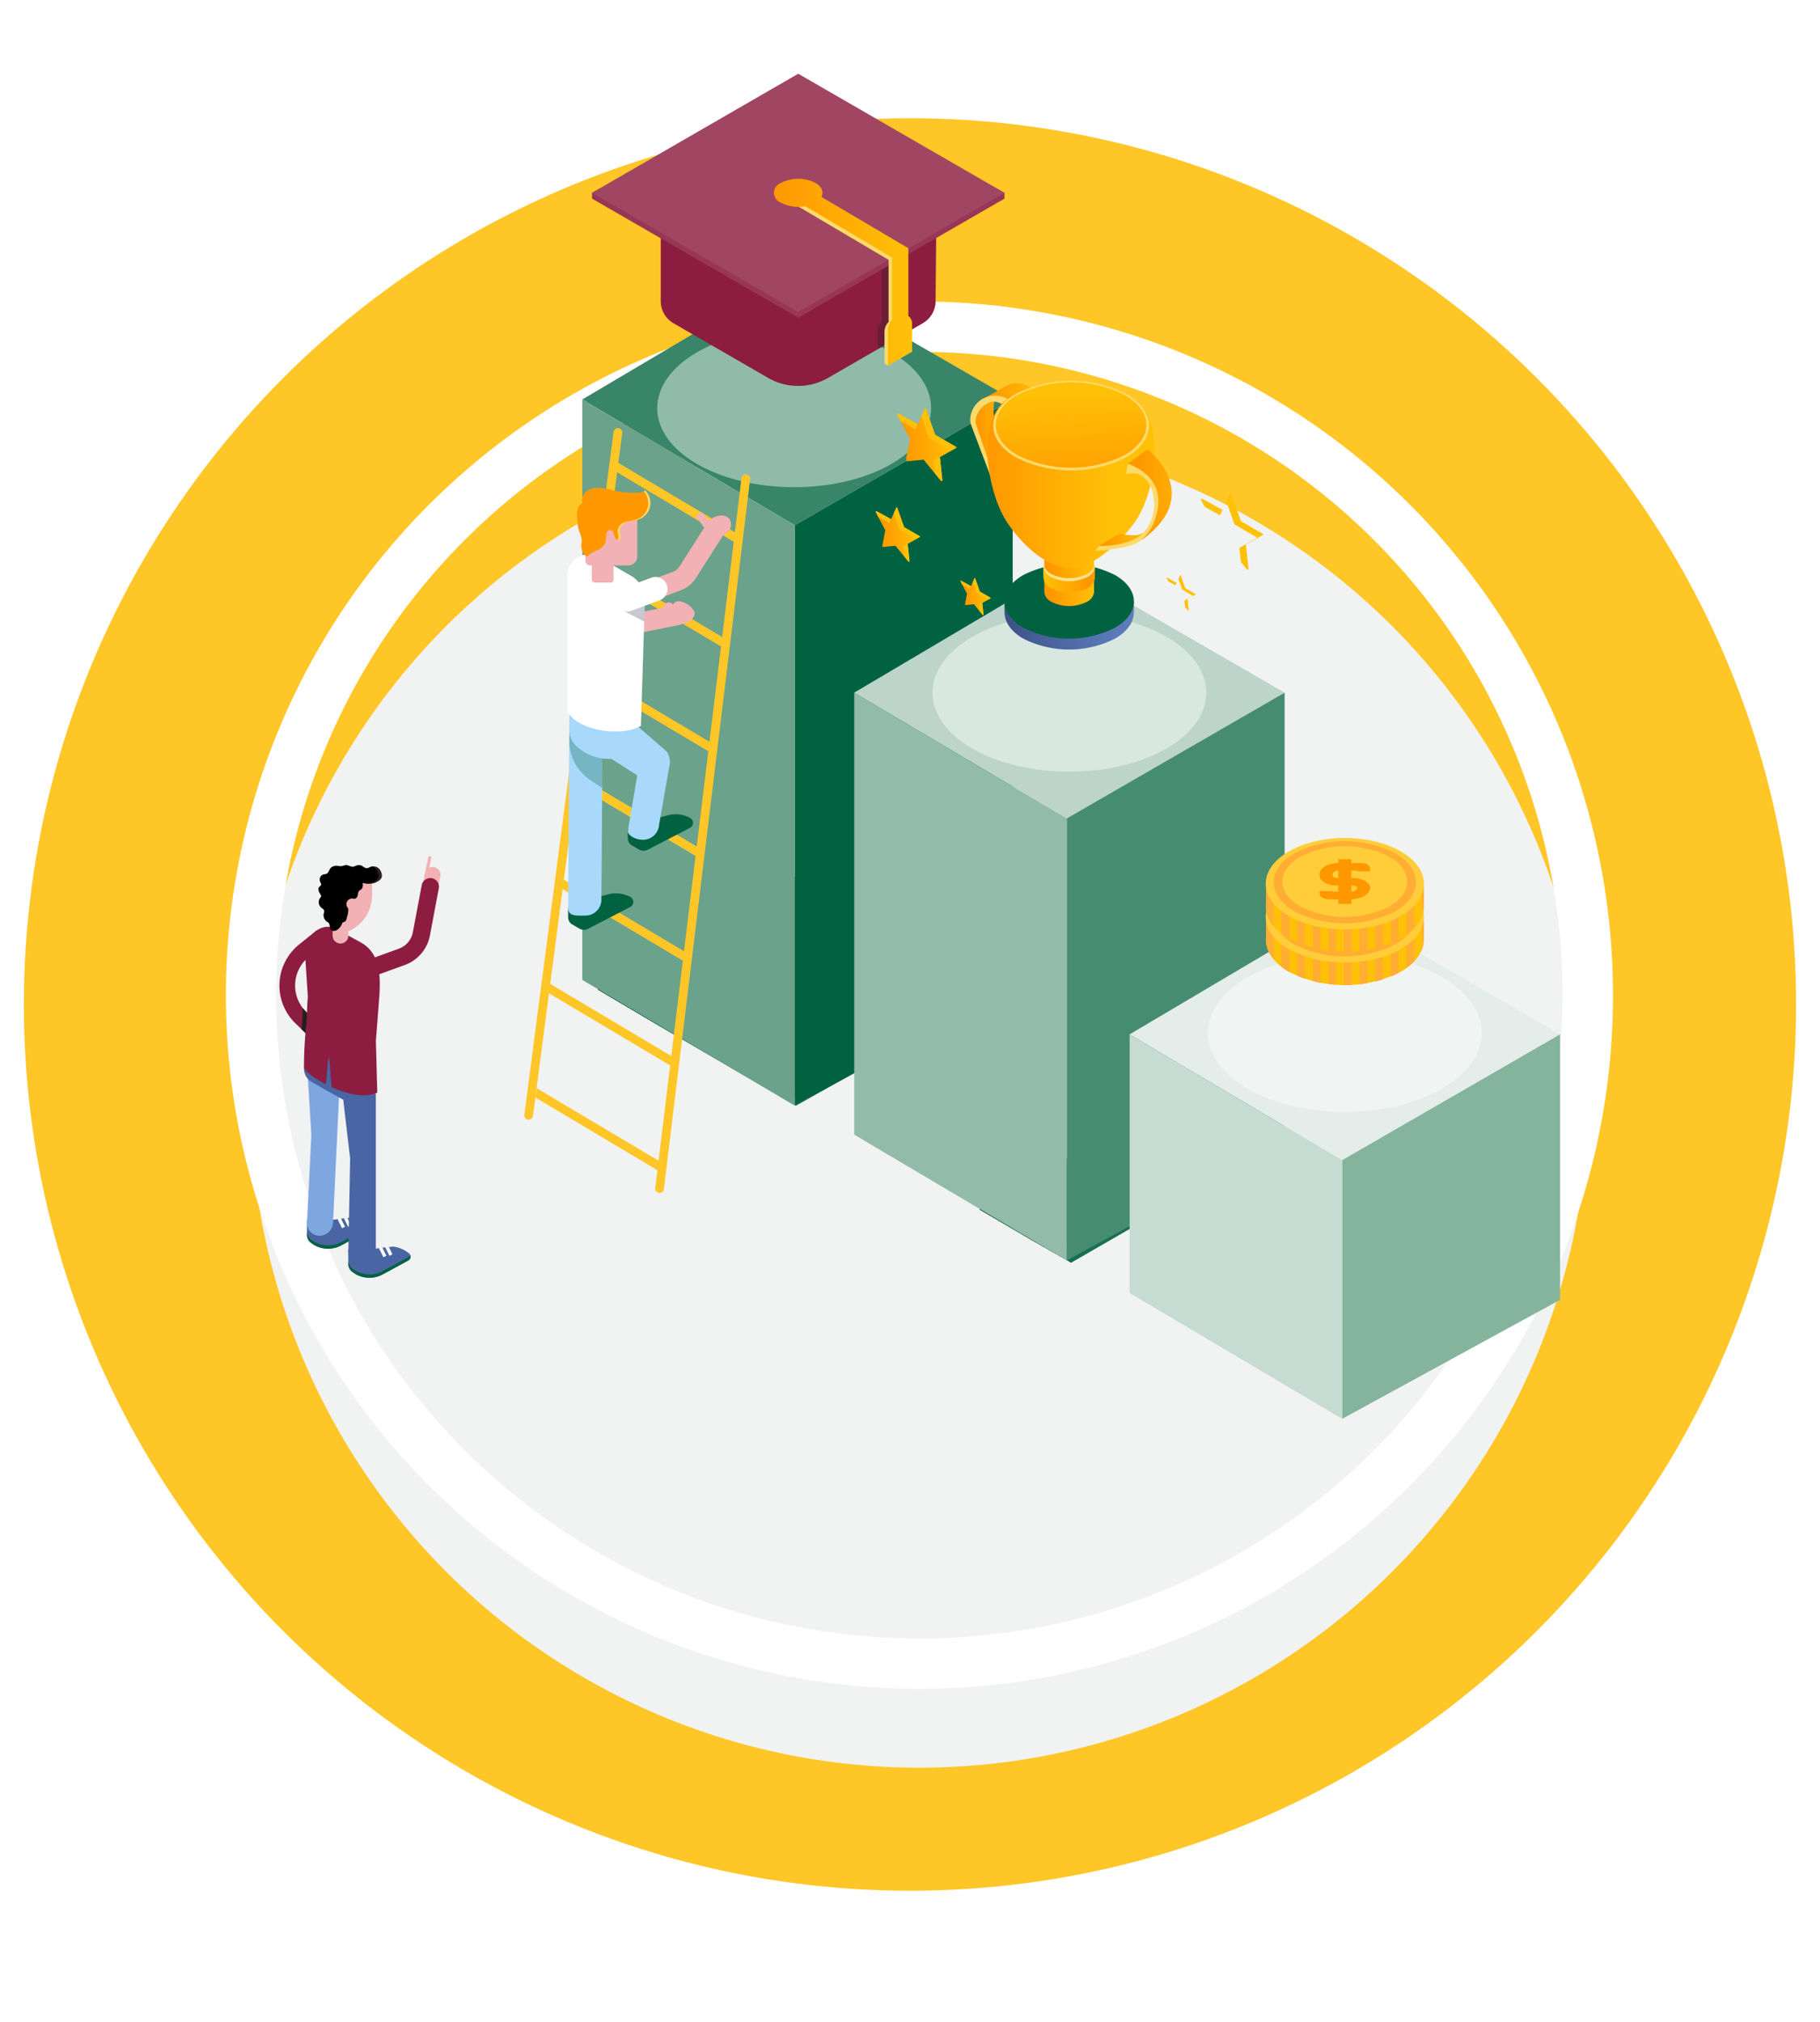<svg xmlns="http://www.w3.org/2000/svg" xmlns:xlink="http://www.w3.org/1999/xlink" width="228.627" height="253.975" viewBox="0 0 228.627 253.975"><defs><style>.a{fill:#fff;}.b{fill:#ffc627;}.c{fill:#f1f2f2;}.d{fill:url(#e);}.ah,.e,.f,.g,.h,.i,.j,.k,.l,.m,.n,.o,.p,.q,.r,.s,.t,.u{fill:#006241;}.e{opacity:0.902;}.f{opacity:0.927;}.g{opacity:0.951;}.h{opacity:0.976;}.j{opacity:0.61;}.k{opacity:0.634;}.l{opacity:0.659;}.m{opacity:0.683;}.n{opacity:0.707;}.o{opacity:0.732;}.p{opacity:0.756;}.q{opacity:0.78;}.r{opacity:0.805;}.s{opacity:0.829;}.t{opacity:0.854;}.u{opacity:0.878;}.v{fill:#398569;}.w{fill:url(#f);}.x{fill:#bcd4c9;}.y{fill:#468c71;}.z{fill:#93bbaa;}.aa{fill:#e4ede9;}.ab{fill:#84b49c;}.ac{fill:#c6dbd1;}.ad,.ae,.af{opacity:0.44;mix-blend-mode:multiply;isolation:isolate;}.ad{fill:url(#g);}.ae{fill:url(#h);}.af{fill:url(#i);}.ag{fill:url(#j);}.ah,.ak,.bh{opacity:0.3;}.ai{fill:url(#k);}.aj{fill:#f2b1b5;}.ak{fill:#48486a;}.al{fill:url(#l);}.am{fill:#ffda6a;}.an{fill:#4a65a3;}.ao{fill:#8c1d40;}.ap{fill:url(#m);}.aq{fill:url(#n);}.ar,.bh{fill:#231f20;}.as{fill:#ef9ea3;opacity:0.2;}.at{fill:url(#o);}.au{fill:url(#p);}.av{fill:#ffe188;}.aw{fill:url(#q);}.ax{fill:url(#r);}.ay{fill:url(#s);}.az{fill:url(#t);}.ba{fill:url(#u);}.bb{fill:url(#v);}.bc{fill:url(#w);}.bd{fill:url(#x);}.be{fill:#ffc107;}.bf{fill:url(#y);}.bg{fill:url(#z);}.bi{fill:#993655;}.bj{fill:#a14662;}.bk{fill:url(#ac);}.bl{fill:#ffad33;}.bm{fill:#ffcd39;}.bn{fill:#ff9800;}.bo{filter:url(#c);}.bp{filter:url(#a);}</style><filter id="a" x="0" y="11.851" width="228.627" height="228.626" filterUnits="userSpaceOnUse"><feOffset dx="-1" input="SourceAlpha"/><feGaussianBlur stdDeviation="1" result="b"/><feFlood flood-opacity="0.102"/><feComposite operator="in" in2="b"/><feComposite in="SourceGraphic"/></filter><filter id="c" x="22.456" y="41.024" width="186.001" height="190" filterUnits="userSpaceOnUse"><feOffset dy="13" input="SourceAlpha"/><feGaussianBlur stdDeviation="3" result="d"/><feFlood flood-opacity="0.369"/><feComposite operator="in" in2="d"/><feComposite in="SourceGraphic"/></filter><linearGradient id="e" x1="41.848" y1="8.947" x2="44.552" y2="11.183" gradientUnits="objectBoundingBox"><stop offset="0" stop-color="#fff"/><stop offset="1" stop-color="#222221"/></linearGradient><linearGradient id="f" x1="397.112" y1="0.5" x2="398.112" y2="0.5" gradientUnits="objectBoundingBox"><stop offset="0" stop-color="#6ba28b"/><stop offset="1" stop-color="#006241"/></linearGradient><radialGradient id="g" cx="0.5" cy="0.5" r="0.875" gradientTransform="translate(0.211 328.917) scale(0.577 0.517)" gradientUnits="objectBoundingBox"><stop offset="0.091" stop-color="#48486a"/><stop offset="0.118" stop-color="#4f4f70"/><stop offset="0.351" stop-color="#8d8da2"/><stop offset="0.564" stop-color="#bebeca"/><stop offset="0.75" stop-color="#e1e1e7"/><stop offset="0.901" stop-color="#f7f7f8"/><stop offset="1" stop-color="#fff"/></radialGradient><radialGradient id="h" cx="0.5" cy="0.5" r="0.875" gradientTransform="translate(0.211 329.728) scale(0.577 0.517)" xlink:href="#g"/><radialGradient id="i" cx="0.5" cy="0.5" r="0.875" gradientTransform="translate(0.211 330.698) scale(0.577 0.517)" xlink:href="#g"/><linearGradient id="j" x1="107.011" y1="0.5" x2="108.011" y2="0.5" gradientUnits="objectBoundingBox"><stop offset="0" stop-color="#a8d9fb"/><stop offset="1" stop-color="#fff"/></linearGradient><linearGradient id="k" x1="36.784" y1="0.5" x2="37.784" y2="0.5" xlink:href="#j"/><linearGradient id="l" x1="50.424" y1="0.5" x2="51.424" y2="0.5" gradientUnits="objectBoundingBox"><stop offset="0.15" stop-color="#ff9800"/><stop offset="1" stop-color="#ffc107"/></linearGradient><linearGradient id="m" x1="2347.114" y1="0.5" x2="2348.114" y2="0.5" gradientUnits="objectBoundingBox"><stop offset="0" stop-color="#7ea7df"/><stop offset="1" stop-color="#4a65a3"/></linearGradient><linearGradient id="n" x1="1159.845" y1="0.5" x2="1160.845" y2="0.5" gradientUnits="objectBoundingBox"><stop offset="0" stop-color="#4a65a3"/><stop offset="0.238" stop-color="#4d69a6"/><stop offset="0.491" stop-color="#5776b2"/><stop offset="0.751" stop-color="#688bc5"/><stop offset="1" stop-color="#7ea7df"/></linearGradient><linearGradient id="o" y1="0.5" x2="1" y2="0.5" gradientUnits="objectBoundingBox"><stop offset="0" stop-color="#3c5185"/><stop offset="0.269" stop-color="#475f98"/><stop offset="0.731" stop-color="#5775b3"/><stop offset="1" stop-color="#5d7dbe"/></linearGradient><linearGradient id="p" x1="0" y1="0.5" x2="1" y2="0.5" xlink:href="#l"/><linearGradient id="q" y1="0.5" x2="1" y2="0.5" gradientUnits="objectBoundingBox"><stop offset="0" stop-color="#ffc107"/><stop offset="0.85" stop-color="#ff9800"/></linearGradient><linearGradient id="r" x1="0" y1="0.5" x2="1" y2="0.5" xlink:href="#l"/><linearGradient id="s" x1="0" y1="0.5" x2="1" y2="0.5" xlink:href="#l"/><linearGradient id="t" y1="0.5" x2="1" y2="0.5" gradientUnits="objectBoundingBox"><stop offset="0" stop-color="#ff9800"/><stop offset="0.707" stop-color="#ffc107"/></linearGradient><linearGradient id="u" x1="0.592" y1="1.588" x2="0.465" y2="0.086" xlink:href="#l"/><linearGradient id="v" x1="0" y1="0.5" x2="1" y2="0.5" xlink:href="#l"/><linearGradient id="w" x1="0" y1="0.5" x2="1" y2="0.5" xlink:href="#l"/><linearGradient id="x" x1="0" y1="0.5" x2="1" y2="0.5" xlink:href="#l"/><linearGradient id="y" x1="0" y1="0.5" x2="1" y2="0.5" xlink:href="#l"/><linearGradient id="z" x1="0" y1="0.5" x2="1" y2="0.5" xlink:href="#l"/><linearGradient id="ac" y1="0.5" x2="1" y2="0.5" gradientUnits="objectBoundingBox"><stop offset="0" stop-color="#ff9800"/><stop offset="1" stop-color="#ffc107"/></linearGradient></defs><g transform="translate(-11.326 -6.682)"><path class="a" d="M469.413,573.389H337.023l-23.04-122.382,11.729-131.593H443.67Z" transform="translate(-260.568 -312.732)"/><g transform="translate(15.544 0)"><g class="bp" transform="matrix(1, 0, 0, 1, -4.22, 6.68)"><ellipse class="b" cx="111.313" cy="111.313" rx="111.313" ry="111.313" transform="translate(4 14.85)"/></g></g><g transform="translate(0 13.982)"><g class="bo" transform="matrix(1, 0, 0, 1, 11.33, -7.3)"><ellipse class="c" cx="84" cy="84" rx="84" ry="84" transform="translate(31.46 41.02)"/></g><g transform="translate(39.618 30.56)"><path class="d" d="M445.244,480.713a87.123,87.123,0,1,1,25.558-61.6A86.884,86.884,0,0,1,445.244,480.713ZM326.5,361.974a80.8,80.8,0,1,0,57.133-23.7A80.6,80.6,0,0,0,326.5,361.974Z" transform="translate(-296.472 -331.944)"/></g></g><g transform="translate(46.428 15.942)"><path class="e" d="M367.556,378.323l11.5,6.7-26.561,15.335-11.5-6.7Z" transform="translate(-253.049 -251.017)"/><path class="f" d="M367.556,378.323l10.373,6.056-26.561,15.335-10.373-6.056Z" transform="translate(-253.049 -251.017)"/><path class="g" d="M367.556,378.323l9.248,5.408-26.561,15.335-9.248-5.409Z" transform="translate(-253.049 -251.017)"/><path class="h" d="M367.556,378.323l8.123,4.761-26.561,15.335-8.123-4.761Z" transform="translate(-253.049 -251.017)"/><path class="i" d="M367.556,378.323l7,4.113-26.561,15.335-7-4.113Z" transform="translate(-253.049 -251.017)"/><path class="j" d="M345.114,365.408l24.915,14.619L343.381,395.21l-24.915-14.619Z" transform="translate(-278.467 -265.588)"/><path class="k" d="M345.114,365.408l23.794,13.964L342.26,394.556l-23.794-13.964Z" transform="translate(-278.467 -265.588)"/><path class="l" d="M345.114,365.408l22.672,13.311L341.139,393.9l-22.672-13.31Z" transform="translate(-278.467 -265.588)"/><path class="m" d="M345.114,365.408l21.551,12.656-26.648,15.184-21.551-12.656Z" transform="translate(-278.467 -265.588)"/><path class="n" d="M345.114,365.408l20.43,12L338.9,392.594l-20.43-12Z" transform="translate(-278.467 -265.588)"/><path class="o" d="M345.114,365.408l19.308,11.348-26.648,15.184-19.308-11.348Z" transform="translate(-278.467 -265.588)"/><path class="p" d="M345.114,365.408,363.3,376.1l-26.648,15.183-18.187-10.694Z" transform="translate(-278.467 -265.588)"/><path class="q" d="M345.114,365.408l17.066,10.04-26.647,15.184-17.066-10.04Z" transform="translate(-278.467 -265.588)"/><path class="r" d="M345.114,365.408l15.945,9.386-26.648,15.183-15.945-9.386Z" transform="translate(-278.467 -265.588)"/><path class="s" d="M345.114,365.408l14.823,8.732L333.29,389.323l-14.823-8.732Z" transform="translate(-278.467 -265.588)"/><path class="t" d="M345.114,365.408l13.7,8.077-26.648,15.184-13.7-8.078Z" transform="translate(-278.467 -265.588)"/><path class="u" d="M345.114,365.408l12.581,7.423-26.648,15.184-12.581-7.423Z" transform="translate(-278.467 -265.588)"/><path class="e" d="M345.114,365.408l11.46,6.769-26.648,15.184-11.46-6.769Z" transform="translate(-278.467 -265.588)"/><path class="f" d="M345.114,365.408l10.338,6.115L328.8,386.707l-10.338-6.115Z" transform="translate(-278.467 -265.588)"/><path class="g" d="M345.114,365.408l9.217,5.461-26.647,15.184-9.217-5.461Z" transform="translate(-278.467 -265.588)"/><path class="h" d="M345.114,365.408l8.1,4.807L326.562,385.4l-8.1-4.807Z" transform="translate(-278.467 -265.588)"/><path class="i" d="M345.114,365.408l6.975,4.153-26.648,15.183-6.975-4.153Z" transform="translate(-278.467 -265.588)"/><path class="v" d="M371.616,346.107l-27.37-15.8-26.7,15.8,26.7,15.8Z" transform="translate(-279.503 -305.193)"/><path class="i" d="M357.462,337.73v73.753l-27.37,14.946v-72.9Z" transform="translate(-265.35 -296.816)"/><path class="w" d="M317.548,337.73v72.9l26.7,15.8v-72.9Z" transform="translate(-279.503 -296.816)"/><path class="x" d="M387.665,363.409l-27.371-15.8-26.7,15.8,26.7,15.8Z" transform="translate(-261.395 -285.672)"/><path class="y" d="M373.512,355.032V411.4l-27.37,14.946V370.834Z" transform="translate(-247.242 -277.295)"/><path class="z" d="M333.6,355.032v55.515l26.7,15.8V370.834Z" transform="translate(-261.395 -277.295)"/><path class="aa" d="M403.922,383.574l-27.37-15.8-26.7,15.8,26.7,15.8Z" transform="translate(-243.053 -262.921)"/><path class="ab" d="M389.769,375.2v33.341L362.4,423.484V391Z" transform="translate(-228.9 -254.543)"/><path class="ac" d="M349.854,375.2v32.485l26.7,15.8V391Z" transform="translate(-243.053 -254.543)"/><path class="ad" d="M326.994,336.474c6.7-3.867,17.658-3.867,24.356,0s6.7,10.194,0,14.061-17.658,3.867-24.356,0S320.3,340.341,326.994,336.474Z" transform="translate(-274.513 -301.504)"/><path class="ae" d="M343.242,353.266c6.7-3.867,17.658-3.867,24.356,0s6.7,10.194,0,14.061-17.658,3.867-24.356,0S336.542,357.133,343.242,353.266Z" transform="translate(-256.183 -282.56)"/><path class="af" d="M359.5,373.343c6.7-3.867,17.658-3.867,24.356,0s6.7,10.194,0,14.061-17.658,3.867-24.356,0S352.8,377.21,359.5,373.343Z" transform="translate(-237.841 -259.908)"/><path class="b" d="M314.673,426.272c-.023,0-.047,0-.07,0a.548.548,0,0,1-.472-.615L325.34,339.9a.547.547,0,1,1,1.085.143L315.216,425.8A.546.546,0,0,1,314.673,426.272Z" transform="translate(-283.364 -294.907)"/><path class="b" d="M322.4,432.4c-.021,0-.045,0-.068,0a.55.55,0,0,1-.477-.611l10.833-89.155a.539.539,0,0,1,.609-.477.547.547,0,0,1,.477.611l-10.831,89.155A.548.548,0,0,1,322.4,432.4Z" transform="translate(-274.647 -291.835)"/><path class="b" d="M335.283,351.982,319.3,342.464l.181-1.167,16.106,9.589Z" transform="translate(-277.53 -292.791)"/><path class="b" d="M334.531,358.162l-15.986-9.518.181-1.167,16.106,9.589Z" transform="translate(-278.379 -285.818)"/><path class="b" d="M333.779,364.343l-15.986-9.518.181-1.167,16.106,9.589Z" transform="translate(-279.227 -278.845)"/><path class="b" d="M333.026,370.523l-15.986-9.518.181-1.168,16.106,9.589Z" transform="translate(-280.076 -271.872)"/><path class="b" d="M332.274,376.7l-15.986-9.518.181-1.167,16.106,9.589Z" transform="translate(-280.925 -264.899)"/><path class="b" d="M331.522,382.884l-15.986-9.518.181-1.167,16.106,9.589Z" transform="translate(-281.774 -257.926)"/><path class="b" d="M330.77,389.064l-15.987-9.518.181-1.167,16.106,9.589Z" transform="translate(-282.622 -250.953)"/><path class="i" d="M319.205,371.331l5.308-2.741a.718.718,0,0,0-.013-1.279l-.083-.04a3.86,3.86,0,0,0-2.958-.185l-3.959.97a.97.97,0,0,0-.79.966l.008.883a1.019,1.019,0,0,0,.507.875l.913.528A1.11,1.11,0,0,0,319.205,371.331Z" transform="translate(-280.447 -263.932)"/><path class="ag" d="M318.88,382.662c-1.113,0-2.169.13-2.169-.983l.151-24.3a2.017,2.017,0,0,1,2.018-2.016,2.4,2.4,0,0,1,2.177,2.277l-.162,23.011A2.015,2.015,0,0,1,318.88,382.662Z" transform="translate(-280.447 -276.926)"/><path class="ah" d="M316.782,357.18v1.473a5.933,5.933,0,0,0,2.645,4.938l1.483.988.066-5.746Z" transform="translate(-280.367 -274.871)"/><path class="i" d="M322.727,366.667l5.308-2.743a.716.716,0,0,0-.015-1.277l-.083-.043a3.845,3.845,0,0,0-2.956-.183l-3.961.968a.972.972,0,0,0-.79.968l.009.881a1.023,1.023,0,0,0,.509.875l.911.528A1.114,1.114,0,0,0,322.727,366.667Z" transform="translate(-276.476 -269.197)"/><path class="ai" d="M326.053,374.919c-.043,0-.085,0-.128,0-1.111-.07-1.79-.69-1.8-1.049l1.194-7.042-3.248-2.075a5.977,5.977,0,0,1-4.416-1.613,2.9,2.9,0,0,1-.87-2.122v-5.127a2.076,2.076,0,0,1,1.82-2.094,2.016,2.016,0,0,1,2.213,2.007v2.89a2.069,2.069,0,0,0,.638,1.537,1.92,1.92,0,0,0,1.445.492l1.92-.541L329,363.82a2.356,2.356,0,0,1,.415,1.5l-1.356,7.7A2.02,2.02,0,0,1,326.053,374.919Z" transform="translate(-280.367 -278.704)"/><path class="aj" d="M321.641,356.7l-4.24-7.287a1.26,1.26,0,0,1,2.179-1.266l3.333,5.727,6.653-1.336a1.261,1.261,0,1,1,.494,2.473Z" transform="translate(-279.861 -285.772)"/><path class="a" d="M326.412,352.577l-.5,15.832c-2.437,1.407-7.838.645-9.247-1.794V349.531a2.653,2.653,0,0,1,3.98-2.3l4.031,2.328A3.481,3.481,0,0,1,326.412,352.577Z" transform="translate(-280.505 -286.5)"/><path class="aj" d="M320.874,356.156a1.26,1.26,0,0,1-.438-2.441l6.251-2.324a1.389,1.389,0,0,0,.681-.551l3.493-5.478a1.26,1.26,0,0,1,2.126,1.353l-3.492,5.48a3.923,3.923,0,0,1-1.928,1.558l-6.253,2.324A1.263,1.263,0,0,1,320.874,356.156Z" transform="translate(-277.172 -288.864)"/><path class="ak" d="M319.654,350.311s-.075.368.449.692c.149.091.315.413.5.449l2.354,1.228.083-2.735c0-.115-.011-.226-.021-.338l-1.82-.364A1.214,1.214,0,0,0,319.654,350.311Z" transform="translate(-277.131 -283.868)"/><path class="a" d="M321.008,352.545a1.513,1.513,0,0,1-.528-2.931l3.541-1.317a1.513,1.513,0,1,1,1.053,2.837l-3.539,1.315A1.539,1.539,0,0,1,321.008,352.545Z" transform="translate(-277.306 -285)"/><path class="aj" d="M0,0H6.518a0,0,0,0,1,0,0V6.455A1.136,1.136,0,0,1,5.382,7.591H.594A.594.594,0,0,1,0,7V0A0,0,0,0,1,0,0Z" transform="translate(38.432 54.168)"/><path class="aj" d="M.089,0H2.636a.089.089,0,0,1,.089.089V5.137a.362.362,0,0,1-.362.362h-2A.362.362,0,0,1,0,5.137V.089A.089.089,0,0,1,.089,0Z" transform="translate(39.247 58.414)"/><path class="aj" d="M325.718,350.986c.145.73-.824,1.462-1.569,1.462A1.346,1.346,0,0,1,322.8,351.1c0-.745.2-1.462.941-1.462A2.52,2.52,0,0,1,325.718,350.986Z" transform="translate(-273.575 -283.379)"/><path class="aj" d="M325.015,345.353c1.09-1.1,2.5-.892,2.8-.215a1.342,1.342,0,0,1-.677,1.773c-.675.3-.651-.466-.956-1.143S324.5,345.879,325.015,345.353Z" transform="translate(-271.208 -289.088)"/><path class="aj" d="M323.685,350.379a.675.675,0,1,1-.675-.673A.675.675,0,0,1,323.685,350.379Z" transform="translate(-274.101 -283.304)"/><rect class="aj" width="2.489" height="0.945" rx="0.125" transform="translate(53.031 55.022) rotate(52.429)"/><path class="al" d="M325.745,343.23c-.013.183-.236.262-.417.285a10.419,10.419,0,0,1-3.712-.294,8.45,8.45,0,0,0-1.637-.279,2.363,2.363,0,0,0-1.564.458,1.388,1.388,0,0,0-.485,1.481c-.534.192-.69.866-.7,1.432a7.185,7.185,0,0,0,.306,2.177,3.027,3.027,0,0,1,.307,1.2,2.171,2.171,0,0,0,.1,1.339c.077.147.283.453.464.481.243.038.447-.26.655-.37s.426-.2.636-.3a1.93,1.93,0,0,0,1.111-1.017c.121-.372.036-.788.145-1.166.07-.243.3-.49.538-.413.166.053.249.234.315.394l.264.651a.507.507,0,0,0,.106.179.318.318,0,0,0,.455-.094.683.683,0,0,0,.06-.511,3.125,3.125,0,0,1-.1-.519,1.276,1.276,0,0,1,.97-1.094c.5-.168,1.034-.185,1.52-.381a2.185,2.185,0,0,0,.653-3.641Z" transform="translate(-279.858 -290.936)"/><path class="am" d="M323.1,343.077a.234.234,0,0,1-.108.172,2.182,2.182,0,0,1-.819,3.469c-.485.2-1.024.213-1.517.381a1.279,1.279,0,0,0-.973,1.094,3.128,3.128,0,0,0,.1.519.683.683,0,0,1-.06.511.353.353,0,0,1-.14.115.326.326,0,0,0,.415-.115.683.683,0,0,0,.06-.511,3.144,3.144,0,0,1-.1-.519,1.277,1.277,0,0,1,.971-1.094c.5-.168,1.034-.185,1.52-.381a2.185,2.185,0,0,0,.653-3.641Z" transform="translate(-277.212 -290.783)"/><path class="an" d="M301.295,386.364v1.813a1.261,1.261,0,0,0,.626,1.09l.247.177a3.525,3.525,0,0,0,3.458.053l3.2-1.737a.548.548,0,0,0,.013-.956h0a3.7,3.7,0,0,0-1.99-.792,7.473,7.473,0,0,1-.922.1l-1.486.2Z" transform="translate(-297.841 -242.351)"/><path class="i" d="M308.829,386.78l-3.2,1.737a3.536,3.536,0,0,1-3.458-.053l-.247-.177a1.261,1.261,0,0,1-.626-1.09v.415a1.261,1.261,0,0,0,.626,1.09l.247.177a3.525,3.525,0,0,0,3.458.053l3.2-1.737a.544.544,0,0,0,.241-.69A.535.535,0,0,1,308.829,386.78Z" transform="translate(-297.841 -241.785)"/><path class="a" d="M304,387.125l.372-.183-.447-.9a3.511,3.511,0,0,1-.449.032Z" transform="translate(-295.378 -242.313)"/><path class="a" d="M303.664,387.267l.373-.184-.5-1.008-.435.059Z" transform="translate(-295.799 -242.27)"/><path class="an" d="M303.737,388.078v1.813a1.261,1.261,0,0,0,.626,1.09l.247.179a3.53,3.53,0,0,0,3.458.051l3.2-1.737a.547.547,0,0,0,.011-.956h0a3.7,3.7,0,0,0-1.988-.792,7.072,7.072,0,0,1-.924.1l-1.483.2Z" transform="translate(-295.085 -240.417)"/><path class="i" d="M311.271,388.494l-3.2,1.737a3.53,3.53,0,0,1-3.458-.053l-.247-.177a1.261,1.261,0,0,1-.626-1.09v.415a1.261,1.261,0,0,0,.626,1.09l.247.179a3.53,3.53,0,0,0,3.458.051l3.2-1.737a.544.544,0,0,0,.241-.69A.527.527,0,0,1,311.271,388.494Z" transform="translate(-295.085 -239.851)"/><path class="ao" d="M304.22,382.849a.982.982,0,0,1-.685-.277l-1.845-1.781a6.613,6.613,0,0,1,.441-9.9l2.047-1.652a.986.986,0,0,1,1.239,1.535l-2.047,1.651a4.637,4.637,0,0,0-.309,6.947l1.845,1.783a.985.985,0,0,1-.685,1.694Z" transform="translate(-299.672 -261.512)"/><path class="ap" d="M302.942,400.994a1.58,1.58,0,0,1-1.545-1.724l.541-10.918-.721-11.876a1.726,1.726,0,0,1,1.726-1.726c.951,0,2.807.773,2.807,1.726l-1.083,22.794A1.725,1.725,0,0,1,302.942,400.994Z" transform="translate(-297.93 -255.047)"/><path class="aq" d="M301.864,378.5c0-1.392.764-7.911,1.969-7.215l6.315,3.646c.6.347-.843-.132-.843.562v7.183a1.721,1.721,0,0,1,.843,1.475v22.794a1.726,1.726,0,1,1-3.452,0l.221-11.669-.866-7.385-3.956-2.222a1.942,1.942,0,0,1-.971-1.681Z" transform="translate(-298.035 -259.021)"/><path class="ar" d="M303.434,375.937a.986.986,0,0,1-1.371,1.417l-1.088-1.051c.026-.294.047-.524.057-.639.068-.672.083-1.345.109-2.02a4.407,4.407,0,0,0,.447.509Z" transform="translate(-298.2 -256.294)"/><path class="ao" d="M301.279,372.366l.343,5.314c-.115,1.132-.077,2.264-.191,3.395a50.8,50.8,0,0,0-.294,5.465c.085.407,1.2,1.3,2.7,2.071.136.072.277-3.395.419-3.327s.264,3.663.4,3.725c1.9.849,4.159,1.4,5.689.655l-.177-6.493.315-4.052c.194-2.775.728-6.48-2-8.181-.115-.072-.234-.14-.353-.206l-2.905-1.586a2.219,2.219,0,0,0-2.218,0h0A3.46,3.46,0,0,0,301.279,372.366Z" transform="translate(-298.052 -261.705)"/><path class="aj" d="M303.8,372.935a.986.986,0,0,1-.985-.985v-3.875a.986.986,0,0,1,1.973,0v3.875A.986.986,0,0,1,303.8,372.935Z" transform="translate(-296.131 -263.691)"/><path class="aj" d="M302.856,372.763h0V366.2h4.861v1.7A4.861,4.861,0,0,1,302.856,372.763Z" transform="translate(-296.079 -264.698)"/><path d="M309.817,366.01a1.017,1.017,0,0,0-1.364-.553c-.262.134-.443.206-.7.049-.338-.206-.426-.341-.883-.277-.187.028-.432.19-.6.185-.372-.008-.615-.3-1.049-.172a1.262,1.262,0,0,1-.724.077,1.313,1.313,0,0,0-.7.06c-.443.179-.413.511-.666.811-.215.253-.519.085-.775.321a.731.731,0,0,0-.162.817c.057.126.157.26.1.389-.036.092-.136.138-.2.209-.253.255-.051.679.143.983a.352.352,0,0,1,.074.194.472.472,0,0,1-.13.238.9.9,0,0,0,.117,1.179c.151.134.364.238.4.438a.832.832,0,0,1-.057.326.985.985,0,0,0,.49,1.086c.447.225.038,1.032.726,1.1.538.049,1.03-.619,1.145-1.073-.017.068.349-.119.377-.153a1.207,1.207,0,0,0,.164-.443,3.338,3.338,0,0,0,.177-.881c.008-.113-.015-1.373.1-1.377a2.1,2.1,0,0,0,.7-.1c.528-.206.309-.549.509-.922.1-.181.328-.219.436-.4a1.109,1.109,0,0,0,.06-.685,2.607,2.607,0,0,0,1.515.006c.372-.16.894-.428.9-.875A1.227,1.227,0,0,0,309.817,366.01Z" transform="translate(-297.073 -265.813)"/><path class="as" d="M306.645,366.488c-.011.447-.532.715-.9.875a1.77,1.77,0,0,1-.843.1,1.441,1.441,0,0,0,.428-.1c.372-.16.894-.428.9-.875a1.228,1.228,0,0,0-.125-.556,1.161,1.161,0,0,0-.741-.63,1.054,1.054,0,0,1,1.158.63A1.226,1.226,0,0,1,306.645,366.488Z" transform="translate(-293.775 -265.736)"/><path class="aj" d="M305.053,367.893a.713.713,0,1,1-.713-.713A.713.713,0,0,1,305.053,367.893Z" transform="translate(-295.209 -263.589)"/><path class="a" d="M306.441,388.84l.375-.185-.447-.9c-.149.017-.3.03-.449.032Z" transform="translate(-292.622 -240.378)"/><path class="a" d="M306.106,388.981l.373-.184-.5-1.008-.435.059Z" transform="translate(-293.044 -240.336)"/><path class="aj" d="M305.539,379.218l.03-.011,4.659-1.692a4.8,4.8,0,0,0,3.065-3.6l1.422-7.428a.981.981,0,1,0-1.928-.368l-1.422,7.425a2.833,2.833,0,0,1-1.807,2.124l-4.657,1.69a.981.981,0,0,0,.638,1.856Z" transform="translate(-294.502 -265.682)"/><path class="ao" d="M305.632,378.59l.034-.013,4.657-1.69a4.922,4.922,0,0,0,3.137-3.682l1.119-5.936a1.091,1.091,0,0,0-2.143-.411l-1.119,5.938a2.723,2.723,0,0,1-1.737,2.039l-4.659,1.692a1.091,1.091,0,0,0,.711,2.062Z" transform="translate(-294.56 -264.95)"/><path class="aj" d="M308.376,367.437h0a.192.192,0,0,0,.23-.151l.494-2.371a.2.2,0,0,0-.151-.23h0a.193.193,0,0,0-.23.151l-.494,2.371A.193.193,0,0,0,308.376,367.437Z" transform="translate(-290.026 -266.408)"/><g transform="translate(74.898 38.564)"><path class="at" d="M358.726,351.4h-.355a5.042,5.042,0,0,0-2.026-1.943,12.789,12.789,0,0,0-11.51,0,5.028,5.028,0,0,0-2.013,1.943h-.353v1.222h.013c-.066,1.249.713,2.511,2.354,3.461a12.8,12.8,0,0,0,11.51,0c1.652-.949,2.437-2.211,2.369-3.461h.013Z" transform="translate(-326.285 -323.692)"/><path class="i" d="M356.344,355.439c3.173-1.822,3.173-4.8,0-6.625a12.789,12.789,0,0,0-11.51,0c-3.154,1.822-3.154,4.8,0,6.625A12.8,12.8,0,0,0,356.344,355.439Z" transform="translate(-326.285 -324.418)"/><path class="au" d="M344.817,347.021v4.437h0a1.58,1.58,0,0,0,.907,1.207,4.927,4.927,0,0,0,4.433,0,1.586,1.586,0,0,0,.911-1.207h0v-4.437Z" transform="translate(-323.635 -324.897)"/><path class="av" d="M350.282,348.664a5.085,5.085,0,0,1-4.571,0,1.9,1.9,0,0,1-.841-.862v-.353l-.1,0v1.383h.006a1.639,1.639,0,0,0,.934,1.247,5.085,5.085,0,0,0,4.571,0,1.639,1.639,0,0,0,.941-1.247h.006v-1.288l-.1.051v.207A1.906,1.906,0,0,1,350.282,348.664Z" transform="translate(-323.688 -324.417)"/><path class="aw" d="M350.282,348.864a5.085,5.085,0,0,1-4.571,0,1.636,1.636,0,0,1-.934-1.247h-.006v1.413h.006a1.633,1.633,0,0,0,.934,1.245,5.071,5.071,0,0,0,4.571,0,1.633,1.633,0,0,0,.941-1.245h.006v-1.413h-.006A1.636,1.636,0,0,1,350.282,348.864Z" transform="translate(-323.688 -324.225)"/><path class="ax" d="M340.982,339.015l3.324-1.877a2.858,2.858,0,0,1,2.926.07l2.075,1.3-3.118,1.754-2.122-1.354a2.156,2.156,0,0,0-1.409-.4Z" transform="translate(-327.962 -336.464)"/><path class="ay" d="M342.622,346.262l3.35-1.892a6.272,6.272,0,0,1-2.486-6.779,3.981,3.981,0,0,0-1.677.5,2.921,2.921,0,0,0-1.271,2.663Z" transform="translate(-328.463 -335.537)"/><path class="am" d="M343.013,347.682l-2.458-6.5a1.642,1.642,0,0,1-.109-.587,3.091,3.091,0,0,1,4.65-2.667l1.83,1.241-.221.323-1.813-.662c-.834-.487-1.426-.819-2.275-.332a2.67,2.67,0,0,0-1.5,2.252,1.233,1.233,0,0,0,.083.447l2.175,6.349Z" transform="translate(-328.567 -335.642)"/><path class="az" d="M359.692,354.588c3.056-3.878,4.282-13.5,0-15.956s-11.269-2.458-15.528,0-2.869,11.961,0,15.956c2.152,2.994,4.94,5.35,7.755,5.35S357.779,357.016,359.692,354.588Z" transform="translate(-327.415 -336.442)"/><path class="am" d="M358.5,346.244c3.818-2.194,3.818-5.78,0-7.972a15.39,15.39,0,0,0-13.848,0c-3.8,2.192-3.8,5.778,0,7.972A15.4,15.4,0,0,0,358.5,346.244Z" transform="translate(-327.034 -336.626)"/><path class="ba" d="M358.1,345.878c3.69-2.09,3.69-5.508,0-7.6a15.088,15.088,0,0,0-13.387,0c-3.671,2.09-3.671,5.508,0,7.6A15.074,15.074,0,0,0,358.1,345.878Z" transform="translate(-326.862 -336.526)"/><path class="am" d="M347.856,352.443a19.074,19.074,0,0,0,4.171-.583c.781-.2,2.675-1.122,3.156-2.528.543-1.586,1.013-3.863.092-5.544a4.616,4.616,0,0,0-3.378-2.271l-.26,1.39a2.081,2.081,0,0,1,1.941.119,3.533,3.533,0,0,1,1.477,2.437,5.352,5.352,0,0,1-1.2,4.733s-3.48,1.794-5.614,1.664Z" transform="translate(-320.206 -331.107)"/><path class="bb" d="M349.755,342.474l2.475-1.8s7.3,5.651-.768,11.409a10.352,10.352,0,0,0,1.149-1.394C353.7,348.7,354.967,344.5,349.755,342.474Z" transform="translate(-318.064 -332.064)"/><path class="bc" d="M348.038,347.307l2.586-1.551s2.328.575,3.1-.2C353.727,345.553,352.478,347.307,348.038,347.307Z" transform="translate(-320.001 -326.554)"/><path class="bd" d="M341.638,348.291l-.449,1-1.239-.683a.055.055,0,0,0-.075.074l.819,1.554-.253,1.322a.089.089,0,0,0,.087.106l1.036-.1,1.1,1.343a.054.054,0,0,0,.1-.041l-.158-1.473,1.022-.573a.049.049,0,0,0,0-.083l-1.326-.766-.592-1.673A.04.04,0,0,0,341.638,348.291Z" transform="translate(-329.218 -323.492)"/><path class="be" d="M340.1,348.924l.934.511.149-.332-1.232-.675a.055.055,0,0,0-.075.075Z" transform="translate(-329.218 -323.317)"/><path class="be" d="M342.808,350.732l-1.326-.766-.592-1.673a.04.04,0,0,0-.074,0l-.219.483.49,1.39,1.326.766a.046.046,0,0,1,0,.081l-1.022.575.094.873.362.443a.054.054,0,0,0,.1-.041l-.158-1.473,1.022-.573A.049.049,0,0,0,342.808,350.732Z" transform="translate(-328.396 -323.492)"/><path class="bf" d="M337.464,344.127l-.662,1.462-1.82-1a.08.08,0,0,0-.109.109l1.2,2.284-.375,1.943a.131.131,0,0,0,.13.155l1.524-.149,1.62,1.973a.08.08,0,0,0,.141-.06l-.232-2.162,1.5-.845a.068.068,0,0,0,0-.119l-1.949-1.126-.866-2.458A.06.06,0,0,0,337.464,344.127Z" transform="translate(-334.864 -328.203)"/><path class="be" d="M335.2,345.059l1.373.749.219-.49-1.811-.99a.08.08,0,0,0-.109.109Z" transform="translate(-334.864 -327.946)"/><path class="be" d="M339.183,347.715l-1.949-1.126-.866-2.458a.06.06,0,0,0-.111,0l-.321.711.719,2.041L338.6,348a.069.069,0,0,1,0,.119l-1.5.845.138,1.283.532.649a.08.08,0,0,0,.14-.06l-.232-2.162,1.5-.845A.068.068,0,0,0,339.183,347.715Z" transform="translate(-333.656 -328.203)"/><path class="bg" d="M339.6,338.292l-.883,1.954-2.43-1.339a.108.108,0,0,0-.147.145l1.611,3.052-.5,2.594a.177.177,0,0,0,.172.211l2.035-.2,2.167,2.639a.107.107,0,0,0,.187-.081l-.311-2.89,2.009-1.128a.091.091,0,0,0,0-.16l-2.605-1.5-1.158-3.284A.08.08,0,0,0,339.6,338.292Z" transform="translate(-333.437 -334.799)"/><path class="be" d="M336.58,339.538l1.835,1,.294-.651-2.42-1.324a.108.108,0,0,0-.147.145Z" transform="translate(-333.437 -334.455)"/><path class="be" d="M341.9,343.087l-2.6-1.5-1.158-3.284a.08.08,0,0,0-.149-.006l-.43.949.964,2.728,2.6,1.5a.093.093,0,0,1,0,.162l-2.007,1.128.183,1.715.713.868a.107.107,0,0,0,.187-.081l-.311-2.89,2.009-1.128A.091.091,0,0,0,341.9,343.087Z" transform="translate(-331.824 -334.799)"/><path class="ay" d="M353.735,348.115l-.432.958-1.192-.658a.054.054,0,0,0-.072.072l.79,1.494-.245,1.273a.085.085,0,0,0,.085.1l1-.1,1.062,1.292a.052.052,0,0,0,.091-.041l-.151-1.415.983-.551a.045.045,0,0,0,0-.079l-1.275-.739-.568-1.609A.039.039,0,0,0,353.735,348.115Z" transform="translate(-315.493 -323.689)"/><path class="be" d="M352.254,348.726l.9.489.143-.319-1.185-.649a.054.054,0,0,0-.072.072Z" transform="translate(-315.493 -323.521)"/><path class="be" d="M354.86,350.465l-1.275-.739-.568-1.609a.039.039,0,0,0-.072,0l-.211.466.472,1.335,1.275.738a.046.046,0,0,1,0,.079l-.985.551.092.841.349.426a.052.052,0,0,0,.091-.041l-.151-1.415.983-.551A.045.045,0,0,0,354.86,350.465Z" transform="translate(-314.703 -323.689)"/><path class="ax" d="M357.717,343.31l-.93,2.058-2.558-1.409a.113.113,0,0,0-.155.151l1.7,3.214-.526,2.73a.184.184,0,0,0,.181.221l2.141-.213,2.282,2.777a.113.113,0,0,0,.2-.085l-.328-3.041,2.113-1.188a.1.1,0,0,0,0-.168l-2.741-1.583-1.219-3.458A.084.084,0,0,0,357.717,343.31Z" transform="translate(-313.207 -329.139)"/><path class="be" d="M354.535,344.621l1.93,1.054.311-.685-2.548-1.392a.113.113,0,0,0-.155.151Z" transform="translate(-313.207 -328.778)"/><path class="be" d="M360.133,348.358l-2.741-1.583-1.219-3.458a.084.084,0,0,0-.155-.006l-.451,1,1.013,2.871,2.739,1.583a.1.1,0,0,1,0,.17L357.2,350.12l.194,1.807.751.913a.113.113,0,0,0,.2-.085l-.328-3.041,2.113-1.188A.1.1,0,0,0,360.133,348.358Z" transform="translate(-311.507 -329.139)"/></g><path class="ao" d="M322.179,331.952V343.18a3.2,3.2,0,0,0,1.6,2.775l11.886,6.864a7.538,7.538,0,0,0,7.534,0l11.905-6.872a3.208,3.208,0,0,0,1.6-2.748l.1-11.318-17.318-9.928Z" transform="translate(-274.278 -314.616)"/><path class="bh" d="M341.205,343.329V345.5l3.177-1.835-.153-1.134a1.134,1.134,0,0,0-.468-.924V333.1l-13.268-7.838-1.039,1.756,12.265,7.247v7.809A1.8,1.8,0,0,0,341.205,343.329Z" transform="translate(-266.069 -310.887)"/><path class="bi" d="M344.029,318.848l-25.908,14.229v.728l25.908,14.958,25.908-14.958v-.728Z" transform="translate(-278.856 -318.119)"/><path class="bj" d="M344.029,318.506l-25.908,14.958,25.908,14.958,25.908-14.958Z" transform="translate(-278.856 -318.506)"/><path class="am" d="M344.17,341.611V333.1L330.9,325.258l-1.039,1.756,12.265,7.247v7.809a1.8,1.8,0,0,0-.517,1.26v3.946l.438.255,3.024-1.747-.438-3.248A1.128,1.128,0,0,0,344.17,341.611Z" transform="translate(-265.605 -310.887)"/><path class="bk" d="M345.742,341.942v-8.513l-10.924-6.455c.311-.6.072-1.281-.747-1.754a4.793,4.793,0,0,0-4.318,0,1.318,1.318,0,0,0,0,2.494,4.752,4.752,0,0,0,3.039.43l10.909,6.447V342.4a1.8,1.8,0,0,0-.515,1.26v4.493l3.024-1.747v-3.539A1.134,1.134,0,0,0,345.742,341.942Z" transform="translate(-266.739 -311.509)"/><g transform="translate(123.898 95.994)"><path class="be" d="M377.738,370.1h-1.026a7.038,7.038,0,0,0-1.873-1.52,15.58,15.58,0,0,0-14.053,0,7.074,7.074,0,0,0-1.873,1.52h-1v2.147h.006c-.185,1.6.764,3.233,2.867,4.446a15.58,15.58,0,0,0,14.053,0c2.1-1.213,3.052-2.848,2.867-4.446h.032Z" transform="translate(-357.876 -359.893)"/><path class="bl" d="M360.72,367.274q-.5.169-.981.377v9.135q.476.208.981.377Z" transform="translate(-355.798 -359.476)"/><path class="bl" d="M358.818,368.333v6.853a8.039,8.039,0,0,0,.93.632l.051.028v-8.168l-.051.028A8.062,8.062,0,0,0,358.818,368.333Z" transform="translate(-356.838 -359.02)"/><path class="bl" d="M361.641,367.036c-.332.062-.658.134-.981.217V377.72c.324.083.649.155.981.217Z" transform="translate(-354.759 -359.745)"/><path class="bl" d="M366.186,367.9v7.208a6.672,6.672,0,0,0,.981-.86v-5.493A6.643,6.643,0,0,0,366.186,367.9Z" transform="translate(-348.525 -358.764)"/><path class="bl" d="M367.107,372.155a3.47,3.47,0,0,0,.209-1.6h.032V368.4h-.241Z" transform="translate(-347.486 -358.2)"/><path class="bl" d="M365.325,367.381c-.322-.1-.647-.194-.981-.272V377.7c.334-.079.66-.17.981-.272Z" transform="translate(-350.603 -359.662)"/><path class="bl" d="M358.878,373.44V368.4h-.964v2.147h.006A3.8,3.8,0,0,0,358.878,373.44Z" transform="translate(-357.876 -358.2)"/><path class="bl" d="M366.246,367.867a10.676,10.676,0,0,0-.981-.462v9.33a10.661,10.661,0,0,0,.981-.462Z" transform="translate(-349.564 -359.328)"/><path class="bl" d="M362.562,366.922c-.33.021-.655.053-.981.092v11.2c.326.038.651.07.981.092Z" transform="translate(-353.72 -359.873)"/><path class="bl" d="M363.483,378.339V366.927c-.326-.017-.653-.023-.981-.021V378.36C362.83,378.363,363.158,378.356,363.483,378.339Z" transform="translate(-352.681 -359.891)"/><path class="bl" d="M364.4,367.087c-.323-.055-.651-.1-.981-.136v11.263c.33-.036.658-.081.981-.136Z" transform="translate(-351.642 -359.841)"/><ellipse class="bm" cx="9.937" cy="5.737" rx="9.937" ry="5.737" transform="translate(0 4.16)"/><path class="bl" d="M373.62,367.258a14.033,14.033,0,0,0-12.652,0c-3.48,2.009-3.48,5.295,0,7.3a14.034,14.034,0,0,0,12.652,0C377.1,372.553,377.1,369.267,373.62,367.258Z" transform="translate(-357.357 -361.194)"/><path class="bm" d="M372.264,367.346a12.519,12.519,0,0,0-11.1,0c-3.054,1.73-3.054,4.563,0,6.293a12.506,12.506,0,0,0,11.1,0C375.316,371.909,375.316,369.076,372.264,367.346Z" transform="translate(-356.776 -360.859)"/><path class="bn" d="M364.98,371.588h-2.763c-.634,0-1.151-.3-1.151-.67v-.343h1.641v.06h2.273c.436,0,.792-.206.792-.46,0-.166-.232-.3-.515-.3h-2.035c-1.188,0-2.156-.562-2.156-1.254v-.172c0-.779,1.092-1.413,2.433-1.413h2.76c.634,0,1.151.3,1.151.668v.389h-1.639v-.1H363.5c-.436,0-.792.206-.792.46v.172c0,.166.23.3.515.3h2.035c1.187,0,2.154.562,2.154,1.254C367.41,370.954,366.321,371.588,364.98,371.588Z" transform="translate(-354.301 -359.745)"/><rect class="bn" width="1.639" height="5.613" transform="translate(9.118 6.828)"/><path class="be" d="M377.738,368.142h-1.026a7.036,7.036,0,0,0-1.873-1.52,15.593,15.593,0,0,0-14.053,0,7.072,7.072,0,0,0-1.873,1.52h-1v2.149h.006c-.185,1.6.764,3.231,2.867,4.446a15.594,15.594,0,0,0,14.053,0c2.1-1.215,3.052-2.85,2.867-4.446h.032Z" transform="translate(-357.876 -362.098)"/><path class="bl" d="M360.72,365.319q-.5.172-.981.377v9.134q.476.208.981.377Z" transform="translate(-355.798 -361.682)"/><path class="bl" d="M358.818,366.38v6.853a8.326,8.326,0,0,0,.93.632l.051.026v-8.166l-.051.026A8.058,8.058,0,0,0,358.818,366.38Z" transform="translate(-356.838 -361.225)"/><path class="bl" d="M361.641,365.081c-.332.062-.658.136-.981.217v10.469c.324.081.649.153.981.215Z" transform="translate(-354.759 -361.95)"/><path class="bl" d="M366.186,365.95v7.208a6.691,6.691,0,0,0,.981-.86v-5.493A6.771,6.771,0,0,0,366.186,365.95Z" transform="translate(-348.525 -360.97)"/><path class="bl" d="M367.107,370.2a3.461,3.461,0,0,0,.209-1.6h.032V366.45h-.241Z" transform="translate(-347.486 -360.406)"/><path class="bl" d="M365.325,365.426c-.322-.1-.647-.194-.981-.272v10.592c.334-.081.66-.172.981-.275Z" transform="translate(-350.603 -361.868)"/><path class="bl" d="M358.878,371.485V366.45h-.964V368.6h.006A3.79,3.79,0,0,0,358.878,371.485Z" transform="translate(-357.876 -360.406)"/><path class="bl" d="M366.246,365.912a10.628,10.628,0,0,0-.981-.462v9.33a10.633,10.633,0,0,0,.981-.46Z" transform="translate(-349.564 -361.534)"/><path class="bl" d="M362.562,364.968c-.33.019-.655.051-.981.091v11.2c.326.04.651.07.981.092Z" transform="translate(-353.72 -362.078)"/><path class="bl" d="M363.483,376.386V364.972c-.326-.017-.653-.023-.981-.021v11.454C362.83,376.408,363.158,376.4,363.483,376.386Z" transform="translate(-352.681 -362.097)"/><path class="bl" d="M364.4,365.131c-.323-.055-.651-.1-.981-.134v11.261c.33-.036.658-.079.981-.134Z" transform="translate(-351.642 -362.045)"/><ellipse class="bm" cx="9.937" cy="5.737" rx="9.937" ry="5.737" transform="translate(0)"/><path class="bl" d="M373.62,365.3a14.034,14.034,0,0,0-12.652,0c-3.48,2.009-3.48,5.3,0,7.306a14.047,14.047,0,0,0,12.652,0C377.1,370.6,377.1,367.312,373.62,365.3Z" transform="translate(-357.357 -363.4)"/><path class="bm" d="M372.264,365.393a12.5,12.5,0,0,0-11.1,0c-3.054,1.73-3.054,4.563,0,6.293a12.519,12.519,0,0,0,11.1,0C375.316,369.956,375.316,367.123,372.264,365.393Z" transform="translate(-356.776 -363.065)"/><path class="bn" d="M364.98,369.635h-2.763c-.634,0-1.151-.3-1.151-.67v-.343h1.641v.06h2.273c.436,0,.792-.206.792-.462,0-.166-.232-.3-.515-.3h-2.035c-1.188,0-2.156-.562-2.156-1.254v-.17c0-.781,1.092-1.415,2.433-1.415h2.76c.634,0,1.151.3,1.151.67v.389h-1.639v-.106H363.5c-.436,0-.792.206-.792.462v.17c0,.166.23.3.515.3h2.035c1.187,0,2.154.562,2.154,1.253C367.41,369,366.321,369.635,364.98,369.635Z" transform="translate(-354.301 -361.95)"/><rect class="bn" width="1.639" height="5.613" transform="translate(9.118 2.668)"/></g></g></g></svg>